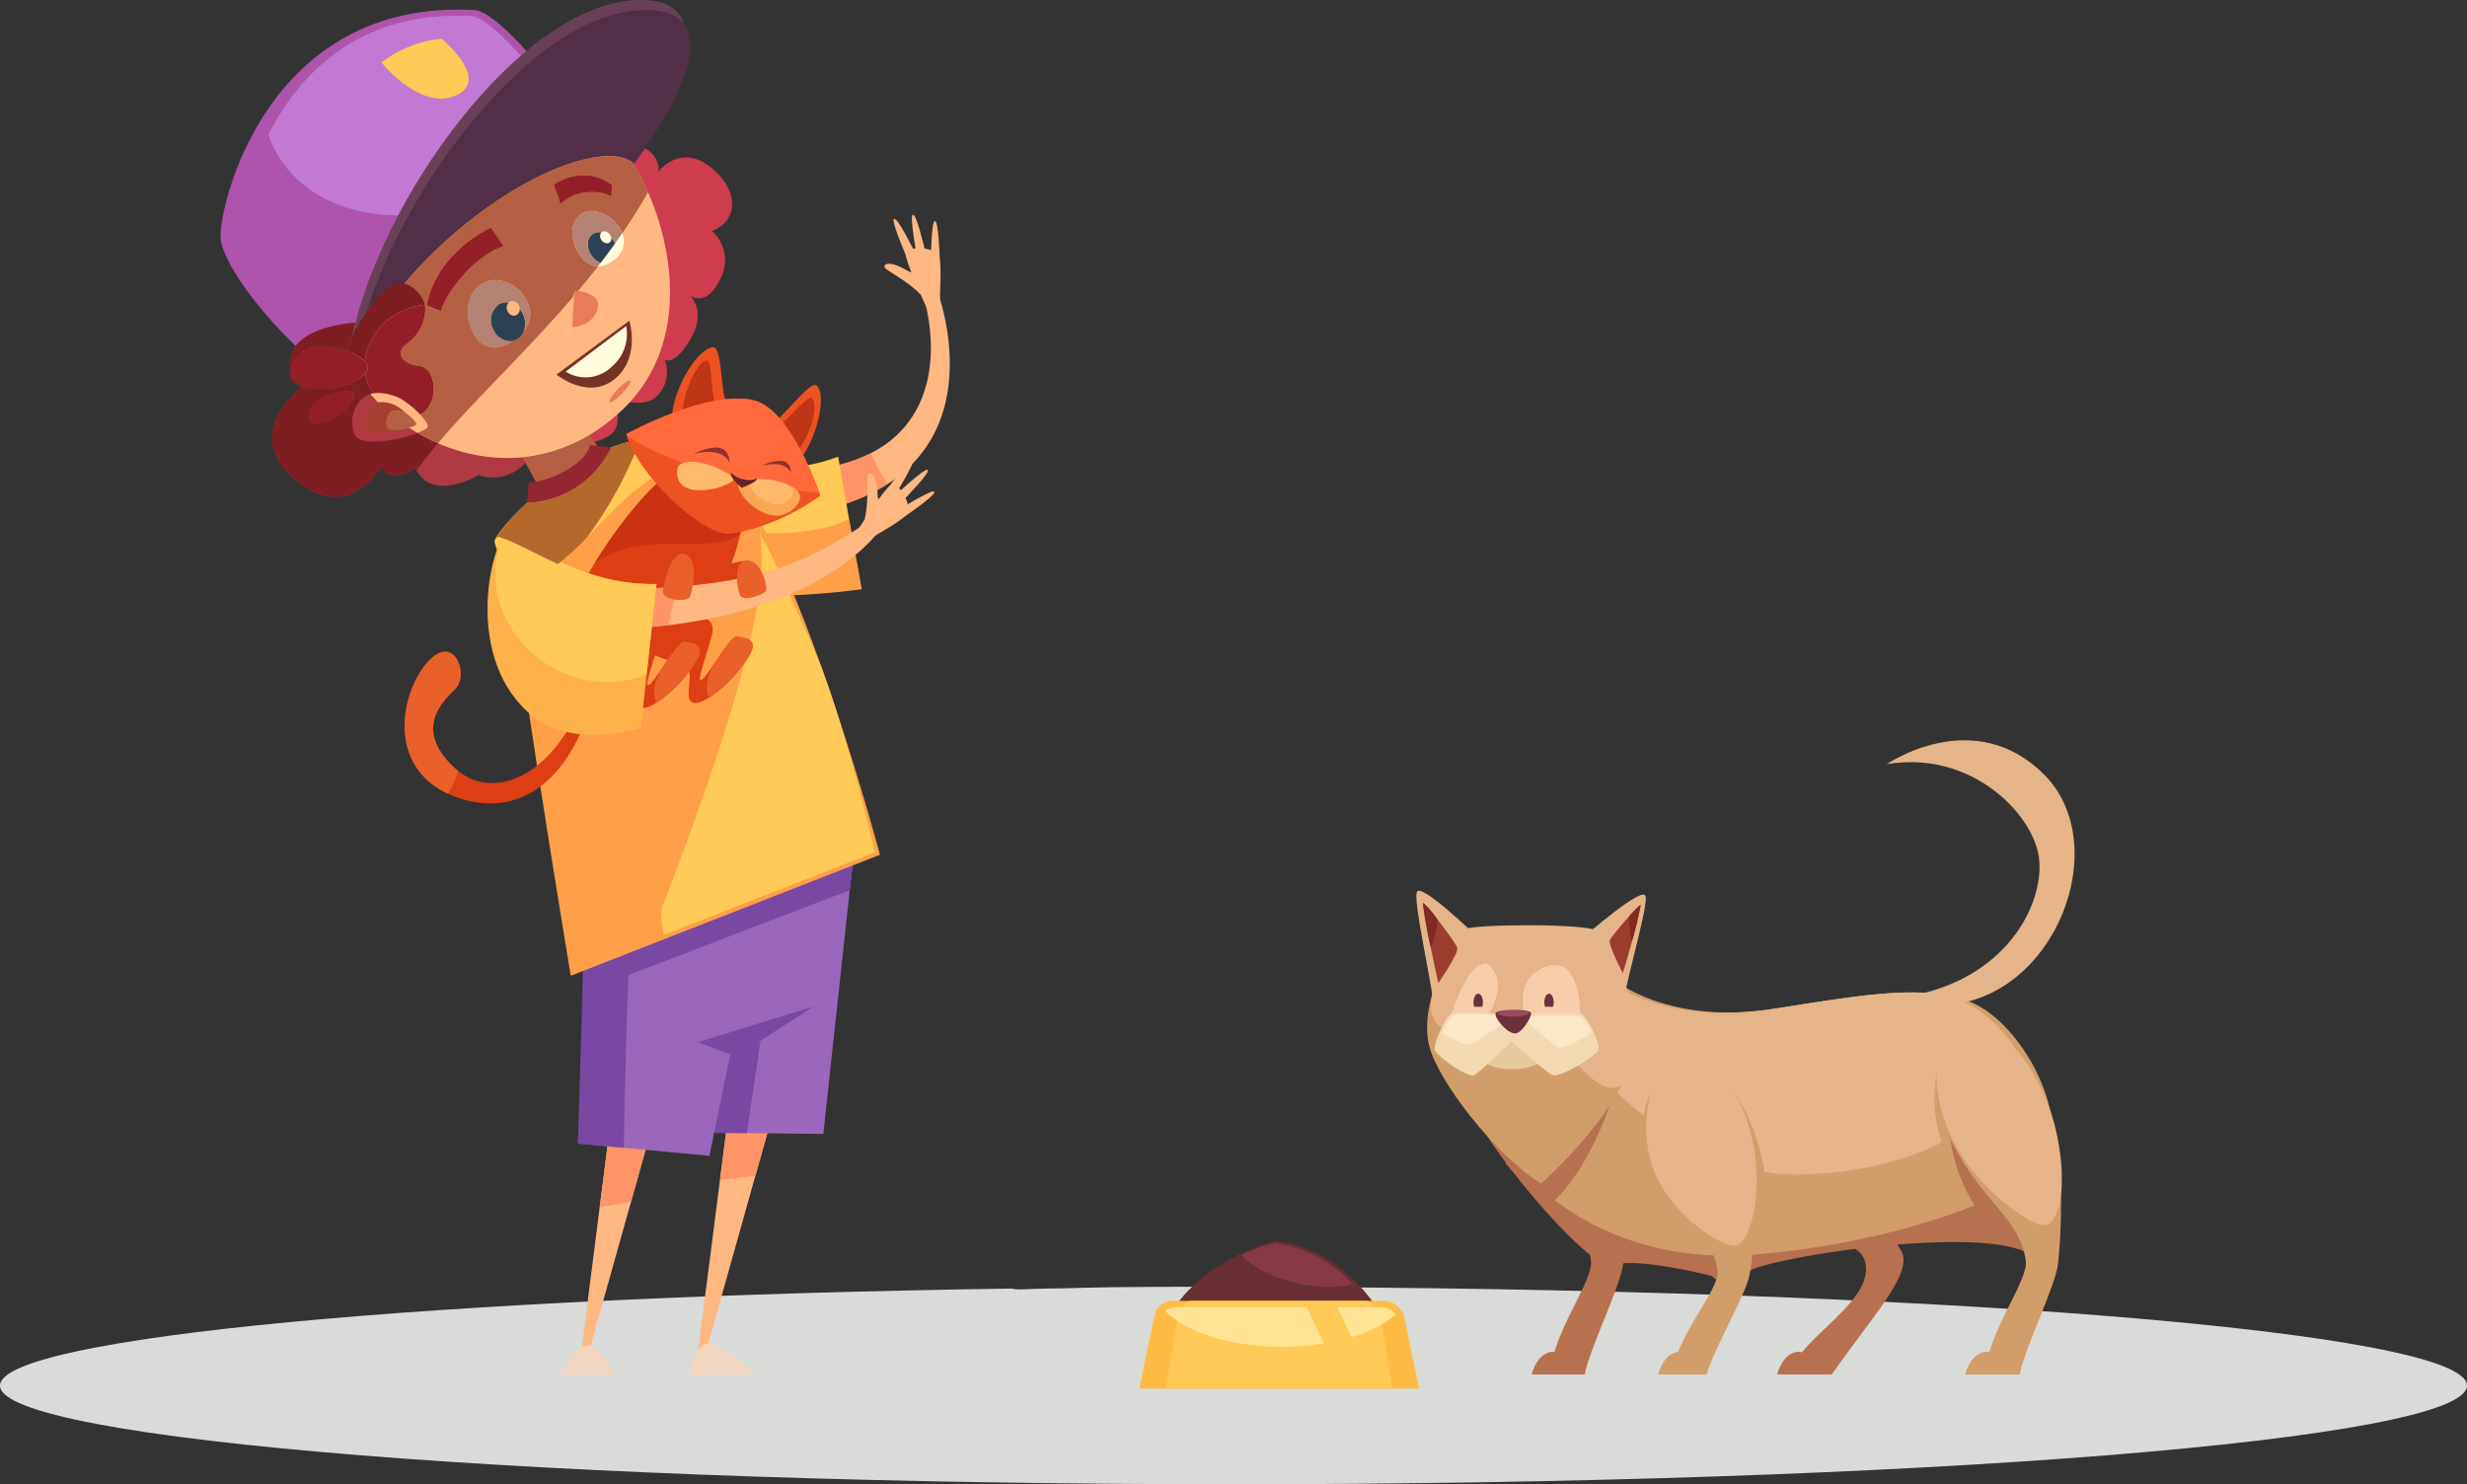 <svg xmlns="http://www.w3.org/2000/svg" width="356.688" height="214.622" viewBox="0 0 356.688 214.622"><rect x="0" y="0" width="356.688" height="214.622" fill="#333333" stroke="none"/><defs><style>.a{fill:#d9dbd8;}.b{fill:#af54ad;}.c{fill:#c279d3;}.d{fill:#ffb882;}.e{fill:#ff9566;}.f{fill:#ce3c4e;}.g{fill:#af3a43;}.h{fill:#ffca55;}.i{fill:#ff9f48;}.j{fill:#9968bc;}.k{fill:#7948a3;}.l{fill:#dd3e14;}.m{fill:#ea602a;}.n{fill:#cc3112;}.o{fill:#ffb14a;}.p{fill:#f2d6c0;}.q{fill:#b5682c;}.r{fill:#b55f43;}.s{fill:#ef5222;}.t{fill:#bc3515;}.u{fill:#ff693b;}.v{fill:#ffb96c;}.w{fill:#f9a755;}.x{fill:#662323;}.y{fill:#684159;}.z{fill:#512f46;}.aa{fill:#893131;}.ab{fill:#fffbdd;}.ac{fill:#7d1e23;}.ad{fill:#931f28;}.ae{fill:#a6402e;}.af{fill:#2d4155;}.ag{fill:#763224;}.ah{fill:#ea7b59;}.ai{fill:#b58172;}.aj{fill:#942631;}.ak{fill:#d19d69;}.al{fill:#e5b488;}.am{fill:#b7714e;}.an{fill:#9b3c2f;}.ao{fill:#e5ca9e;}.ap{fill:#f7cdaa;}.aq{fill:#f2d9b1;}.ar{fill:#f9e7c7;}.as{fill:#6d313d;}.at{fill:#822a21;}.au{fill:#9b4b5e;}.av{fill:#682f35;}.aw{fill:#873a45;}.ax{fill:#ffbc45;}.ay{fill:#ffe394;}</style></defs><g transform="translate(-1501.182 -732.74)"><path class="a" d="M510.528-1.333c-98.5,0-178.346-6.386-178.346-14.264,0-7,63.088-12.827,146.291-14.034.847.273,2.47.01,5.08,0,2.781,0,7.558-.23,13.051-.228,3.589,0,7.1-.068,10.924,0h5.181c97.5.093,176.16,6.444,176.16,14.262,0,7.878-79.843,14.264-178.342,14.264" transform="translate(1169 948.695)"/><g transform="translate(-9708 2100)"><path class="b" d="M750.677-144.749c-7.928-5.945-15.193-15.457-15.591-19.552s6.379-34.765,36.728-33.031c4.625.264,18.629,19.819,18.629,19.819l-39.767,32.764" transform="translate(10506 -1168.468)"/><path class="c" d="M771.363-196.445c-16.335-.933-25.068,8.571-29.376,17.141a15.534,15.534,0,0,0,.864,2.041c5.011,9.815,19.285,12.555,31.883,6.12a30.651,30.651,0,0,0,11.513-10.013c-3.661-4.871-11.717-15.108-14.884-15.289" transform="translate(10506 -1168.468)"/><path class="d" d="M836.678-156.128c2.884,10.405.828,23.019-15.463,25.192l-.423,6.229c28.4-5.758,17.768-32.422,17.768-32.422l-1.883,1" transform="translate(10506 -1168.468)"/><path class="e" d="M829.123-133.274a24.188,24.188,0,0,1-7.908,2.34l-.423,6.228a30.949,30.949,0,0,0,10.7-4.089,38.1,38.1,0,0,1-2.372-4.479" transform="translate(10506 -1168.468)"/><path class="f" d="M788.542-172c2.817-8.157,7.7-6.044,9.027-4.452s.672,2.653.672,2.653,2.909-4.112,7.2-1.173c4.311,2.956,4.984,7.9.681,9.583a5.64,5.64,0,0,1,1.211,6.9c-2,4.311-4.4,2.421-4.4,2.421s2.531,2.287.013,6.424c-2.5,4.107-3.687,2.771-3.687,2.771a4.9,4.9,0,0,1-1.029,5.291c-2.341,2.245-6.247.179-6.247.179s1.576,4.313-.74,5.623a6.3,6.3,0,0,1-7.3-.409l4.6-35.812" transform="translate(10506 -1168.468)"/><path class="g" d="M782.647-137.88c-2.773,7.8-7,8.852-10.3,7.8,0,0-6.871,4.094-9.116-1.057,0,0-3.7,2.641-4.888-.264,0,0-4.624,8.586-12.551,1.849s1.188-13.342,1.188-13.342-2.905-.133-1.717-4.493,9.313-4.736,9.313-4.736l28.075,14.248" transform="translate(10506 -1168.468)"/><path class="h" d="M800.893-135.318c6.18.379,11.976,6.919,23.471,2.559l3.271,18.777s-18.431,3.023-24.376-.446-2.365-20.889-2.365-20.889" transform="translate(10506 -1168.468)"/><path class="i" d="M799.927-127.833c-.339,5.176.009,11.468,3.331,13.4,5.945,3.469,24.535.848,24.535.848l-1.868-10.209c-4.028,2.652-21.515,4.2-26-4.043" transform="translate(10506 -1168.468)"/><path class="d" d="M803.875-1.659h.912l18.631-66.4L812.8-71.183l-8.92,69.524" transform="translate(10506 -1168.468)"/><path class="e" d="M812.4-28.779l11.021-39.278L812.8-71.183l-5.519,43.009,5.12-.605" transform="translate(10506 -1168.468)"/><path class="j" d="M808.345-72.878,802.8-35.028l19.42.2,4.857-44.844-18.729,6.795" transform="translate(10506 -1168.468)"/><path class="k" d="M815.771-66.357l10.263-3.723,1.04-9.593-18.729,6.795L802.8-35.028l8.369.085,4.605-31.415" transform="translate(10506 -1168.468)"/><path class="d" d="M787.009-1.659h.853l18.633-66.4-10.624-3.127L787.009-1.659" transform="translate(10506 -1168.468)"/><path class="e" d="M794.413-24.995,806.5-68.056l-10.624-3.127-5.983,46.933,4.524-.745" transform="translate(10506 -1168.468)"/><path class="j" d="M788.733-69.708c0,.594-1.988,36.265-1.988,36.265l19,1.784,3.093-15.061,7.112-4.364,3.713-24.569-30.931,5.945" transform="translate(10506 -1168.468)"/><path class="k" d="M794.03-57.786l32-12.294.876-7.181-39.129,8.152c0,.595-1.036,35.667-1.036,35.667l6.641.624c.1-10.576.663-24.557.644-24.968" transform="translate(10506 -1168.468)"/><path class="k" d="M809.609-46.012,820.8-53.259,804.083-48.1Z" transform="translate(10506 -1168.468)"/><path class="i" d="M785.7-57.7,830.409-75.19s-13.213-49.741-24.575-58.064-28.137,9.226-29.324,12.193C775.585-118.748,785.7-57.7,785.7-57.7" transform="translate(10506 -1168.468)"/><path class="h" d="M822.074-101.976c-.987-2.655-9.381-21.593-9.023-19.35,1.177,7.382-1.631,20.924-14.045,53.579-.5,1.316.044,2.795.121,4.159L829.69-75.547s-3.587-15.574-7.616-26.429" transform="translate(10506 -1168.468)"/><path class="l" d="M811.4-103.825c-2.719,4.263-6.761,7.182-8.109,6.623s.4-4.221-.9-5.145-9.6-2.217-7.1-5.528,11.919-3.287,10.867.72-2.333,6.99-1.545,6.666,4.108-6.371,5.08-6.237,3.448.169,1.705,2.9" transform="translate(10506 -1168.468)"/><path class="m" d="M809.7-106.728c-.617-.085-2.179,2.32-3.441,4.171-.905,1.885-1.135,3.648-.555,4.648a19.713,19.713,0,0,0,5.7-5.916c1.743-2.733-.732-2.767-1.705-2.9" transform="translate(10506 -1168.468)"/><path class="l" d="M803.8-103.1c-2.719,4.264-6.763,7.183-8.109,6.623s.4-4.221-.9-5.144-5.331,0-2.825-3.307,7.644-5.509,6.592-1.5-2.335,6.991-1.545,6.667,4.108-6.372,5.08-6.238,3.448.168,1.705,2.9" transform="translate(10506 -1168.468)"/><path class="m" d="M802.091-106c-.617-.085-2.179,2.32-3.441,4.17-.905,1.884-1.136,3.648-.555,4.648a19.739,19.739,0,0,0,5.7-5.918c1.743-2.733-.732-2.765-1.705-2.9" transform="translate(10506 -1168.468)"/><path class="h" d="M805.834-133.254c-11.363-8.324-28.952,9.627-30.14,12.593-.156.392.821,2.078,1.195,5.263,10.217,2.7,14.049-13.421,28.945-17.856" transform="translate(10505 -1168.468)"/><path class="l" d="M786.117-111.95c4-8.195,17.288-27.96,23.736-18.327,2.741,4.1-1.216,15.814-3.595,17.851-2.7,2.313-22.223,4.736-20.141.476" transform="translate(10506 -1168.468)"/><path class="n" d="M810.215-121.619c.74-3.379.88-6.8-.363-8.659-5.267-7.866-15.089,3.87-20.695,12.9,7.317-5.1,17.507-.96,21.057-4.241" transform="translate(10506 -1168.468)"/><path class="l" d="M806.946-113.25c.869-.1,5.559-2.071,5.3-3.8s-5.713.525-6.135.891c-.985.855.136,2.991.835,2.913" transform="translate(10506 -1168.468)"/><path class="d" d="M829.925-124.164c-10.532,7.2-17.233,9.793-34.229,10.56l-.988,5.684c28.963-1.826,36.527-15.4,36.527-15.4l-1.309-.84" transform="translate(10506 -1168.468)"/><path class="e" d="M800.915-112.536c.173-.507.363-.993.557-1.468-1.793.148-3.709.266-5.783.352l-1,5.681q2.718-.164,5.188-.46a24.835,24.835,0,0,1,1.041-4.105" transform="translate(10506 -1168.468)"/><path class="l" d="M788.193-99.968c-3.828,12.8-13.453,17.609-19.251,12.249s-2.188-9.3,0-11.376-.109-8.421-4.047-3.828-5.907,15.642,4.156,19.36,17.939-3.719,20.455-17.172l-1.313.767" transform="translate(10506 -1168.468)"/><path class="m" d="M767.97-84.016a14.689,14.689,0,0,0,1.469-3.312c-.165-.132-.337-.243-.5-.391-5.8-5.358-2.188-9.3,0-11.376s-.109-8.421-4.047-3.828c-3.789,4.42-5.751,14.814,3.075,18.907" transform="translate(10506 -1168.468)"/><path class="o" d="M776.338-121.157c-1.528-.5-6.544,16.426,3.108,25.279,6.348,5.822,16.393,2.324,16.393,2.324l2.256-20.784c-10.388.16-16.523-5.114-21.757-6.819" transform="translate(10506 -1168.468)"/><path class="h" d="M798.1-114.338c-10.388.16-16.523-5.114-21.757-6.819-.177-.057-.4.128-.644.5a13.206,13.206,0,0,0-.919,4.842c0,7.917,6.667,14.9,14.891,15.6a14.556,14.556,0,0,0,7.016-1.093l1.413-13.029" transform="translate(10506 -1168.468)"/><path class="m" d="M802.87-112.4c.48-.776,1.433-5.671-.683-6.3s-3.269,5.044-3.144,5.577c.292,1.241,3.441,1.345,3.827.721" transform="translate(10506 -1168.468)"/><path class="m" d="M813.982-113.477c.145-.727-.815-4.548-2.955-4.213s-1.072,4.783-.761,5.114c.724.773,3.6-.317,3.716-.9" transform="translate(10506 -1168.468)"/><path class="p" d="M812.507,0h-9.6s.543-3.94,2.353-4.486S812.507,0,812.507,0" transform="translate(10506 -1168.468)"/><path class="p" d="M792.037,0h-7.7s1.721-3.7,3.532-4.219S792.037,0,792.037,0" transform="translate(10506 -1168.468)"/><path class="q" d="M784.85-117.24c-3.291-1.465-6-3.1-8.512-3.917a.241.241,0,0,0-.068-.011c-.163,0-.359.172-.568.49a23.246,23.246,0,0,1,4.672-5.388h-.005a14.151,14.151,0,0,0,12.209-8.039h0a20.131,20.131,0,0,1,4.212-1.159,59.551,59.551,0,0,1-7.747,14.195,35.47,35.47,0,0,1-4.193,3.829" transform="translate(10505 -1168.468)"/><path class="r" d="M780.7-129.029h0l-1.967-3.636a22.936,22.936,0,0,0,9.633-3.2l1.125,1.411c-.439,2.466-5.363,5.233-8.791,5.423" transform="translate(10506 -1168.468)"/><path class="s" d="M806.19-148.58c-2.568.493-5.879,6.713-5.839,10.239l7.9-2.071c-.939-1.735-.609-8.448-2.061-8.168" transform="translate(10506 -1168.468)"/><path class="s" d="M821.254-143.057c1.552,1.415-.053,7.795-2.359,10.657l-4.423-4.8c1.805-1.048,5.9-6.659,6.781-5.86" transform="translate(10506 -1168.468)"/><path class="t" d="M820.562-141.23c1.048.963-.208,5.356-1.876,7.335l-2.971-3.273c1.277-.728,4.253-4.607,4.847-4.061" transform="translate(10506 -1168.468)"/><path class="t" d="M805.319-146.68c-1.508.367-3.451,4.993-3.427,7.615l4.636-1.54c-.551-1.291-.356-6.284-1.209-6.075" transform="translate(10506 -1168.468)"/><path class="s" d="M793.746-136.029c.991,4.425,8.689,12.965,14.069,14.4.991.265,7.7-.935,13.977-5.493,0,0-4.131-12.483-9.656-13.795-6.672-1.587-18.391,4.888-18.391,4.888" transform="translate(10506 -1168.468)"/><path class="u" d="M812.137-140.917c-6.672-1.587-18.391,4.888-18.391,4.888l.065.221c6.281,4.377,20.067,7.937,27.831,8.257-.777-2.185-4.587-12.2-9.505-13.367" transform="translate(10506 -1168.468)"/><path class="v" d="M807.587-128.477c-1.847.718-6.7,1.436-6.513-2.243.1-2.056,4.041-1.387,6.571-.035,2,1.067,2.284,1.365-.057,2.278" transform="translate(10506 -1168.468)"/><path class="w" d="M810.367-127.4c.98,1.729,5.376,5.269,8.147,1.473,1.539-2.108-2.244-3.576-5.429-3.615-2.549-.029-3.968-.067-2.717,2.142" transform="translate(10506 -1168.468)"/><path class="v" d="M811.8-128.014c.741,1.168,3.959,3.586,5.835,1.068,1.043-1.4-1.685-2.42-3.953-2.477-1.816-.045-2.827-.084-1.881,1.409" transform="translate(10506 -1168.468)"/><path class="x" d="M810.935-129.445a3.25,3.25,0,0,1-1.991-.937c-.575.3,1.457,2.128,1.457,2.128s2.411-.881,2.187-1.336a3.626,3.626,0,0,1-1.653.145" transform="translate(10506 -1168.468)"/><path class="d" d="M754.9-144.352c5.945,9.776,23.78,18.1,37.916,5.152s4.373-35.989-2.377-41.22c-10.569-8.192-42.437,24.723-35.539,36.068" transform="translate(10506 -1168.468)"/><path class="y" d="M753.8-148.781c4.1-21.4,24.884-49.475,41.4-50s-1.056,22.195-1.056,22.195c-5.813-4.888-29.461,7.267-40.341,27.808" transform="translate(10506 -1168.468)"/><path class="z" d="M754.526-147.332c4.095-21.4,24.884-49.475,41.4-50s-1.057,22.2-1.057,22.2c-5.812-4.888-29.46,7.267-40.34,27.808" transform="translate(10506 -1168.468)"/><path class="h" d="M769.394-185.136c-5.205,2.707-11.051-4.62-11.051-4.62a17.034,17.034,0,0,1,8.695-3.441s6.884,5.705,2.356,8.061" transform="translate(10506 -1168.468)"/><path class="aa" d="M808.658-131.878s-.633-2.353-5.163-1.312c0,0,2.356-1.179,3.8-.816s1.359,2.128,1.359,2.128" transform="translate(10506 -1168.468)"/><path class="ab" d="M792.51-166.152c-1.5-1.984-3.881-2.707-5.381-1.627-1.541,1.111-1.617,3.729-.1,5.865,1.552,2.183,3.368,1.965,4.9.719a3.255,3.255,0,0,0,.585-4.957" transform="translate(10506 -1168.468)"/><path class="ac" d="M751.673-126.976a9.169,9.169,0,0,1-5.884-2.58c-2.4-2.04-3.237-4.066-3.24-5.9,0-4.229,4.428-7.44,4.428-7.44h0s-2-.092-2-2.617a7.227,7.227,0,0,1,.285-1.876c1.164-4.264,8.965-4.719,9.3-4.736-.044.168-.087.336-.129.5-.056.215-.108.428-.156.639-.071.3-.139.595-.2.889a11.284,11.284,0,0,0-.749,2.121,14.253,14.253,0,0,0-4.155-.767,4.78,4.78,0,0,0-.651.04c-2.447.34-4.688,4.144-1.9,5.435a8.375,8.375,0,0,0,3.456.685,9.461,9.461,0,0,0,3.917-.815,9.648,9.648,0,0,0,1.58,2.2,4.775,4.775,0,0,0-1.131,5.183c.329.791,1.452,1.087,2.849,1.087a19.464,19.464,0,0,0,6.257-1.255,27.653,27.653,0,0,0,2.951,1.491c-1.111,1.315-2.141,2.616-3.072,3.909-.061-.117-.133-.216-.189-.343a.121.121,0,0,0-.005-.013,6.188,6.188,0,0,1-2.935,1.1h-.023a1.959,1.959,0,0,1-1.908-1.311.142.142,0,0,1-.009-.021c0-.01-.009-.021-.013-.032h0a7.709,7.709,0,0,1-.42.663c-.859,1.236-3.011,3.767-6.247,3.767m1.755-15.265a10.1,10.1,0,0,0-4.385,1.356c-1.317.907-1.851,3.323-.215,3.323a2.025,2.025,0,0,0,.245-.016c1.929-.248,4.64-2.008,5.269-3.912.18-.543-.236-.751-.915-.751" transform="translate(10506 -1168.468)"/><path class="r" d="M766.494-134.694a27.65,27.65,0,0,1-2.951-1.491c.871-.34,1.443-.683,1.463-.927.035-.415-.464-1.1-1.135-1.8a3.685,3.685,0,0,0,2-3.613c.029-1.6-.641-3.14-2-3.321-2.716-.363-3.668-1.971-1.765-3.328a6.1,6.1,0,0,0,2.552-5.353,2.758,2.758,0,0,0-.333-.987,4.461,4.461,0,0,0-2.647-2.291q.372-.438.748-.865,2.544-2.83,5.04-5.131c6.969-6.365,14.565-10.592,20.193-11.945a16.7,16.7,0,0,1,3.687-.467h.068a5.668,5.668,0,0,1,3.287.941c.28.463.557.945.828,1.445.488.948.937,1.877,1.363,2.817-1.175,2.057-2.428,4.037-3.741,5.947a4.884,4.884,0,0,0-.636-1.087,4.966,4.966,0,0,0-3.76-2.128,2.735,2.735,0,0,0-1.621.5c-1.541,1.111-1.617,3.729-.1,5.865a3.321,3.321,0,0,0,2.592,1.652q-1.424,1.83-2.895,3.573c-.2-.016-.357-.019-.433-.019h-.055l-.028.427c-.075,0-.117,0-.117,0l-.025.372c-6.848,8.025-14.159,14.8-19.573,21.217m8.332-23.605a3.761,3.761,0,0,0-2.1.627c-2.059,1.367-2.555,4.556-1.015,7.144a3.441,3.441,0,0,0,2.964,1.988,4.772,4.772,0,0,0,2.612-.94,2.032,2.032,0,0,0,.644-.24,2.311,2.311,0,0,0,1.02-1.281,3.827,3.827,0,0,0,.116-4.771,5.216,5.216,0,0,0-4.243-2.527m-.663-7.613s-7.832,3.5-9.291,11.268l2.064.843c.3-1.719,4.227-7.811,9.061-9.4l-1.835-2.712m13.421-7.551a8.074,8.074,0,0,0-4.337,1.364l.976,2.828A6.215,6.215,0,0,1,788.761-171a5.509,5.509,0,0,1,2.839.627l.051-1.683a6.63,6.63,0,0,0-4.065-1.407m-33.309,22.477c.048-.211.1-.424.156-.639-.053.215-.105.425-.156.639" transform="translate(10506 -1168.468)"/><path class="ac" d="M763.871-138.914h0c1.308-.509,1.971-2.088,2-3.612a3.685,3.685,0,0,1-2,3.613m-8.3-2.285a9.652,9.652,0,0,1-1.58-2.2,5.848,5.848,0,0,0,1.988-1.455,6.982,6.982,0,0,0,.419,1.536,6.985,6.985,0,0,0,.756,1.4,3.4,3.4,0,0,0-1.583.712m.357-5.387a7.032,7.032,0,0,0-2.6-1.389,11.285,11.285,0,0,1,.749-2.121,20.443,20.443,0,0,1,1.776-3.059c.3-.395.617-.841.959-1.3a21.952,21.952,0,0,1,2.352-2.595l.032-.028a3.526,3.526,0,0,1,1.775-.795c.045,0,.089,0,.133,0a2.464,2.464,0,0,1,.576.068,4.462,4.462,0,0,1,2.647,2.291,2.756,2.756,0,0,1,.333.987c-.009-.065-.021-.131-.035-.195a10.389,10.389,0,0,0-2.723.676,9.225,9.225,0,0,0-5.972,7.463" transform="translate(10506 -1168.468)"/><path class="ad" d="M748.828-137.562c-1.636,0-1.1-2.416.215-3.323a10.1,10.1,0,0,1,4.385-1.356c.679,0,1.095.208.915.751-.629,1.9-3.34,3.664-5.269,3.912a2.028,2.028,0,0,1-.245.016" transform="translate(10506 -1168.468)"/><path class="ad" d="M763.87-138.916a12.561,12.561,0,0,0-2.877-2.287,7.623,7.623,0,0,0-3.092-.772,4.33,4.33,0,0,0-.751.063,6.985,6.985,0,0,1-.756-1.4,6.986,6.986,0,0,1-.419-1.536c.052-.06.1-.121.149-.183a1.075,1.075,0,0,0-.2-1.552,9.225,9.225,0,0,1,5.972-7.463,10.39,10.39,0,0,1,2.723-.676c.013.064.025.129.035.195a6.1,6.1,0,0,1-2.552,5.353c-1.9,1.357-.951,2.965,1.765,3.328,1.361.181,2.032,1.721,2,3.321-.029,1.524-.692,3.1-2,3.612" transform="translate(10506 -1168.468)"/><path class="ad" d="M750.07-142.582a8.375,8.375,0,0,1-3.456-.685c-2.785-1.291-.544-5.095,1.9-5.435a4.785,4.785,0,0,1,.651-.04,14.253,14.253,0,0,1,4.155.767,7.032,7.032,0,0,1,2.6,1.389,1.075,1.075,0,0,1,.2,1.552c-.048.061-.1.123-.149.183a5.848,5.848,0,0,1-1.988,1.455,9.461,9.461,0,0,1-3.917.815" transform="translate(10506 -1168.468)"/><path class="ae" d="M758.028-136.2c-.884,0-1.595-.187-1.8-.688-.543-1.305-.051-3.767,2.191-3.767a4.826,4.826,0,0,1,1.955.488,7.2,7.2,0,0,1,1.5,1.135c-.044-.025-.084-.047-.119-.063a3.057,3.057,0,0,0-1.239-.309c-1.42,0-1.732,1.56-1.388,2.388.132.317.581.435,1.141.435a4.992,4.992,0,0,0,.517-.028,11.429,11.429,0,0,1-2.76.409" transform="translate(10506 -1168.468)"/><path class="r" d="M760.27-136.581c-.56,0-1.009-.117-1.141-.435-.344-.828-.032-2.388,1.388-2.388a3.058,3.058,0,0,1,1.239.309c.035.016.075.037.119.063.5.3,1.52,1.208,1.489,1.577-.019.241-1.392.723-2.576.845a4.991,4.991,0,0,1-.517.028" transform="translate(10506 -1168.468)"/><path class="af" d="M776.9-149.444a2.764,2.764,0,0,1-2.4-1.684,2.814,2.814,0,0,1,.911-3.723,2.028,2.028,0,0,1,.965-.241,2.21,2.21,0,0,1,.363.031,1.1,1.1,0,0,0-.165,1.287,1.06,1.06,0,0,0,.915.628.767.767,0,0,0,.379-.1.947.947,0,0,0,.451-.885,3.2,3.2,0,0,1,.428.647,3.227,3.227,0,0,1,.207,2.48,2.312,2.312,0,0,1-1.02,1.281,2.032,2.032,0,0,1-.644.24,2,2,0,0,1-.388.037" transform="translate(10506 -1168.468)"/><path class="ad" d="M766.937-153.8l-2.064-.843c1.459-7.769,9.291-11.268,9.291-11.268L776-163.2c-4.835,1.588-8.759,7.68-9.061,9.4" transform="translate(10506 -1168.468)"/><path class="af" d="M790.011-160.765a3,3,0,0,1-1.436-1.268c-.7-1.185-.485-2.535.456-3.021a1.636,1.636,0,0,1,.751-.176,1.932,1.932,0,0,1,.359.035.847.847,0,0,0-.033,1.049,1.05,1.05,0,0,0,.847.535.624.624,0,0,0,.295-.071.675.675,0,0,0,.307-.715,3.112,3.112,0,0,1,.416.539c.053.085.1.172.145.26q-1.034,1.442-2.105,2.833" transform="translate(10506 -1168.468)"/><path class="ad" d="M784.223-169.272l-.976-2.828a8.074,8.074,0,0,1,4.337-1.364,6.63,6.63,0,0,1,4.065,1.407l-.051,1.683a5.509,5.509,0,0,0-2.839-.627,6.215,6.215,0,0,0-4.537,1.729" transform="translate(10506 -1168.468)"/><path class="d" d="M839.333-152.536c-.668-3.176.329-7.619-.515-9.307-.656-1.316-4.283-1.357-4.652-.417s3.509,9.06,3.509,9.06l1.657.664" transform="translate(10506 -1168.468)"/><path class="d" d="M836.137-156.336c-1.375-1.5-4.384-3.161-4.888-3.6s.025-1.089,1.667-.447,1.921,1.355,2.585.689c.732-.733,1.3,4.084.636,3.357" transform="translate(10506 -1168.468)"/><path class="d" d="M835.786-161.65c-.86-1.7-2.857-5.757-3.349-5.479s2.215,6.408,2.215,6.408l1.135-.929" transform="translate(10506 -1168.468)"/><path class="d" d="M837.09-161.908c-.433-1.781-1.425-6.011-1.936-5.824s.7,6.527.7,6.527l1.233-.7" transform="translate(10506 -1168.468)"/><path class="d" d="M839.085-160.665c-.076-1.844-.217-6.217-.751-6.169s-.591,6.535-.591,6.535l1.341-.365" transform="translate(10506 -1168.468)"/><path class="d" d="M826.749-119.156c2.317-2.273,6.6-3.825,7.565-5.445.755-1.261-1.164-4.34-2.155-4.144s-5.744,7.836-5.744,7.836l.333,1.753" transform="translate(10506 -1168.468)"/><path class="d" d="M828.229-123.9c.528-1.968.3-5.395.4-6.057s.932-.566,1.273,1.165-.105,2.347.812,2.548c1.012.223-2.743,3.293-2.487,2.344" transform="translate(10506 -1168.468)"/><path class="d" d="M832.519-127.054c.972-1.64,3.312-5.507,2.812-5.771s-4.207,5.319-4.207,5.319l1.395.452" transform="translate(10506 -1168.468)"/><path class="d" d="M833.438-126.092c1.267-1.325,4.3-4.439,3.865-4.769s-5.123,4.108-5.123,4.108l1.257.661" transform="translate(10506 -1168.468)"/><path class="d" d="M833.465-123.741c1.513-1.059,5.121-3.533,4.793-3.956s-5.824,3.021-5.824,3.021l1.031.935" transform="translate(10506 -1168.468)"/><path class="ag" d="M783.641-144.628l10.537-7.793s1.519,4.949-1.7,8.06c-3.913,3.777-8.835-.267-8.835-.267" transform="translate(10506 -1168.468)"/><path class="ab" d="M784.959-145.056l8.755-6.584a6.176,6.176,0,0,1-2.033,5.827,5.433,5.433,0,0,1-6.721.757" transform="translate(10506 -1168.468)"/><path class="ah" d="M789.126-155.85a4.92,4.92,0,0,0-2.888-.856l-.332,5.184c3.2-.08,4.595-3.16,3.22-4.328" transform="translate(10506 -1168.468)"/><path class="ah" d="M794.334-143.753c-.141-.2-.916.3-1.744,1.137s-1.42,1.72-1.28,1.931.948-.321,1.788-1.181,1.375-1.685,1.236-1.887" transform="translate(10506 -1168.468)"/><path class="aa" d="M816.525-130.419s-.509-1.888-4.139-1.054a5.852,5.852,0,0,1,3.049-.652c1.16.289,1.089,1.706,1.089,1.706" transform="translate(10507 -1168.468)"/><path class="ai" d="M774.677-148.541a3.441,3.441,0,0,1-2.964-1.988c-1.54-2.588-1.044-5.777,1.015-7.144a3.761,3.761,0,0,1,2.1-.627,5.216,5.216,0,0,1,4.243,2.527,3.827,3.827,0,0,1-.116,4.771,3.227,3.227,0,0,0-.207-2.48,3.2,3.2,0,0,0-.428-.647,1.255,1.255,0,0,0-.136-.52,1.063,1.063,0,0,0-.913-.617.768.768,0,0,0-.368.092.763.763,0,0,0-.161.113,2.208,2.208,0,0,0-.363-.031,2.028,2.028,0,0,0-.965.241,2.814,2.814,0,0,0-.911,3.723,2.764,2.764,0,0,0,2.4,1.684,2,2,0,0,0,.388-.037,4.773,4.773,0,0,1-2.612.94" transform="translate(10506 -1168.468)"/><path class="ai" d="M789.621-160.261a3.321,3.321,0,0,1-2.592-1.652c-1.517-2.136-1.441-4.755.1-5.865a2.735,2.735,0,0,1,1.621-.5,4.966,4.966,0,0,1,3.76,2.128,4.884,4.884,0,0,1,.636,1.087q-.51.74-1.029,1.467c-.044-.088-.092-.175-.145-.26a3.113,3.113,0,0,0-.416-.539,1.111,1.111,0,0,0-.159-.429,1.045,1.045,0,0,0-.841-.527.627.627,0,0,0-.288.067.575.575,0,0,0-.127.091,1.932,1.932,0,0,0-.359-.035,1.636,1.636,0,0,0-.751.176c-.941.487-1.153,1.836-.456,3.021a3,3,0,0,0,1.436,1.268c-.131.168-.26.337-.391.5" transform="translate(10506 -1168.468)"/><path class="aj" d="M780.369-126.066l.257-2.959.073,0c3.428-.19,8.352-2.957,8.791-5.423h0l3.06.344h0l.027,0a14.151,14.151,0,0,1-12.209,8.039" transform="translate(10505 -1168.468)"/></g><g transform="translate(-10232 2473)"><path class="ak" d="M1148.272-57.369s7.643,7.12,24.8,4.385,24.651-3.878,30.752,1.461,11.949,17.415,5.339,27.2l-.577,5.784c-7.625-3.813-37.5.995-40.263,3.388s-4.284.615-4.284.615-11.185-3.178-14.364-1.907-18.431-16.4-20.084-21.1,18.685-19.829,18.685-19.829" transform="translate(10818 -1541.468)"/><path class="al" d="M1150.688-52.962c1.185-6.356,3.751-14.635,3.412-16.245s-8.836,5.821-8.836,5.821l5.424,10.424" transform="translate(10817 -1541.468)"/><path class="al" d="M1123.615-52.749c-.864-6.115-3.04-15.492-2.584-17.04s8.54,6.277,8.54,6.277l-5.956,10.763" transform="translate(10817 -1541.468)"/><path class="am" d="M1181.025-.043h-6.016c.761-4.957,12.288-10.464,10.847-16.228-1.169-4.68-9.831-.8-14.407-11.481s-5.847-23.261.635-25.041S1191.9-46.7,1192.8-36.4c.763,8.685-4.595,14.377-1.864,18.261,2.2,3.135-3.729,9.238-9.915,18.092" transform="translate(10817 -1541.468)"/><path class="am" d="M1145.305-.043h-4.956c.141-5.82,6.253-13.527,5.852-16.427-.847-6.111-6.311-8.585-10.516-16.836-3.467-6.8-.2-21.709,10.364-11.6,6.864,6.568,5.168,25.63,4.808,28.863s-4.747,11.986-5.552,16" transform="translate(10817 -1541.468)"/><path class="ak" d="M1148.272-57.369s7.643,7.12,24.8,4.385,24.651-3.878,30.752,1.461,11.949,17.415,5.339,27.2l-.577,5.784c-7.625-3.813-37.5.995-40.263,3.388s-4.284.615-4.284.615-11.185-3.178-14.364-1.907-18.431-16.4-20.084-21.1,18.685-19.829,18.685-19.829" transform="translate(10817 -1541.468)"/><path class="am" d="M1169.592-17.368c17.027-1.317,34.405-6.549,42.016-12.5a16.817,16.817,0,0,1-2.449,5.551l-.076,6.591c-7.625-3.815-38.153.757-40.912,3.152s-4.465.289-4.465.289-11.043-2.812-14.221-1.54-18.244-17.009-19.9-21.712a3.209,3.209,0,0,1,.416-2.37c3.295,10.868,17.659,24.24,39.589,22.542" transform="translate(10817 -1541.468)"/><path class="al" d="M1142.145-52.517c3.385-2.813,6.127-4.852,6.127-4.852s7.643,7.12,24.8,4.385,24.651-3.878,30.752,1.461a23.229,23.229,0,0,1,3.391,3.745,10.078,10.078,0,0,1,.061,1.063c0,9.805-14.192,17.753-31.7,17.753-14.232,0-31.18-13.884-33.425-23.556" transform="translate(10817 -1541.468)"/><path class="ak" d="M1170.336-18.968c2.311-4.951,1.511-13.677-2.935-21.2s-8.016,11.467-8.016,11.467,7.592,16.921,10.951,9.732" transform="translate(10817 -1541.468)"/><path class="ak" d="M1201.221-26.971c-4.069-3.363-6.455-10.521-4.825-17.643s12.036,7.114,12.036,7.114-1.3,15.412-7.211,10.529" transform="translate(10817 -1541.468)"/><path class="am" d="M1205.709-20.243c-5.051-3.508-8.628-11.753-7.608-20.448s14.605,7,14.605,7,.34,18.544-7,13.451" transform="translate(10817 -1541.468)"/><path class="ak" d="M1162.933-.043h-4.959c.389-5.281,6.829-12.276,6.551-14.908-.588-5.547-5.945-7.79-9.8-15.279-3.177-6.169.72-19.7,10.857-10.524,6.584,5.961,4.08,23.26,3.581,26.194s-5.255,10.879-6.229,14.516" transform="translate(10817 -1541.468)"/><path class="ak" d="M1208.185-.043h-4.957c.141-5.82,6.253-13.527,5.852-16.427-.848-6.111-6.312-8.585-10.517-16.836-3.465-6.8-.2-21.709,10.364-11.6,6.864,6.568,5.169,25.63,4.808,28.863s-4.747,11.986-5.549,16" transform="translate(10817 -1541.468)"/><path class="am" d="M1150.73-49.817c1.1,4.992-4.141,20.438-10.915,25.565l-6-6.34,16.913-19.225" transform="translate(10817 -1541.468)"/><path class="ak" d="M1138.992-27.661c-6.527-3.979-15-14.9-16.185-19.962-1.671-7.162,4.3-15.329,5.4-16.007s17.228-1.111,18.584-.009,5.932,10.761,5.847,14.914c-.189,9.344-13.644,21.065-13.644,21.065" transform="translate(10817 -1541.468)"/><path class="al" d="M1147.017-64.2c.512.417,7.127,12.044,6.589,17.188-4.552,14.129-10.695-3.239-16.848-3.239-5.42,0-11.576,2.75-13.451-1.585-1.561-3.6,4.295-12.309,4.824-12.634,1.1-.679,17.528-.829,18.885.271" transform="translate(10817 -1541.468)"/><path class="al" d="M1188.99-88.3s12.56-8.673,22.729,1.5,1.677,32.4-14.255,33.332l-4.407-1.44c13.983-2.881,18.9-13.983,17.88-20.168s-9.829-15.255-21.948-13.22" transform="translate(10817 -1541.468)"/><path class="an" d="M1150.81-58.095c.543-1.546,2.741-9.617,2.565-9.815s-4.128,4.386-4.431,5.045,1.865,4.769,1.865,4.769" transform="translate(10817 -1541.468)"/><path class="an" d="M1124.136-56.641c-.423-1.806-2.425-11.375-2.2-11.575s4.687,5.684,4.948,6.461-2.751,5.113-2.751,5.113" transform="translate(10817 -1541.468)"/><path class="ao" d="M1130.056-47.326c0-1.187,2.129-2.151,4.755-2.151s4.756.963,4.756,2.151-2.129,2.153-4.756,2.153-4.755-.964-4.755-2.153" transform="translate(10817 -1540.468)"/><path class="ap" d="M1144.685-51.153s.409-8.035-3.715-8.106c-2.627-.045-3.035,2.355-6.34,2.264s-2.084-3.261-4.484-2.264-4.573,8.47-4.573,8.47l19.112-.364" transform="translate(10817 -1541.468)"/><path class="al" d="M1131.428-52.086s2.921-4.411.049-7.421l7.953.219c-2.657,1.82-3.505,3.373-2.884,7.228l-5.119-.025" transform="translate(10817 -1541.468)"/><path class="aq" d="M1147.261-46.881c-1.467,1.613-5.548,3.783-6.489,3.58s-7.441-6.182-7.441-6.182a13.213,13.213,0,0,1,1.284-2.521c.331-.2,9.317-.625,10.16-.2,1.213.609,2.931,4.839,2.487,5.327" transform="translate(10817 -1541.468)"/><path class="ar" d="M1144.66-51.807a5.443,5.443,0,0,1,1.643,2.3c-1.708,1.205-4.028,2.313-4.693,2.169-.6-.128-3.575-2.729-5.455-4.413,2.372-.188,7.872-.375,8.505-.057" transform="translate(10817 -1541.468)"/><path class="aq" d="M1123.66-46.881c1.224,1.613,4.72,3.783,5.555,3.58s6.78-6.182,6.78-6.182a13.478,13.478,0,0,0-1.027-2.521c-.281-.2-8.157-.625-8.912-.2-1.091.609-2.767,4.839-2.4,5.327" transform="translate(10817 -1541.468)"/><path class="ar" d="M1126.348-52.025c.695-.388,7.931,0,8.189.187l.108.145c-1.185.879-5.239,3.853-5.893,3.972-.593.107-2.648-.755-4.069-1.661a6.442,6.442,0,0,1,1.665-2.643" transform="translate(10817 -1541.468)"/><path class="al" d="M1154.692-31.452c-1.676-7.448,1.019-13.72,4.855-14.569s8.307,4.5,9.984,11.947-.208,14.964-2.339,15.393-10.823-5.323-12.5-12.771" transform="translate(10817 -1541.468)"/><path class="al" d="M1197.634-35.928c-2.977-7.912-.967-13.049,2.693-14.425s9.039,3.456,12.015,11.368,2.535,18.317-1.237,17.288c-2.384-.652-10.495-6.316-13.471-14.231" transform="translate(10817 -1541.468)"/><path class="as" d="M1139.572-53.213a2.025,2.025,0,0,1-.107-.633c0-.694.3-1.257.679-1.257s.68.563.68,1.257a2.025,2.025,0,0,1-.107.633h-1.145" transform="translate(10817 -1541.468)"/><path class="as" d="M1129.336-53.213a2.022,2.022,0,0,1-.105-.633c0-.694.3-1.257.679-1.257s.679.563.679,1.257a1.987,1.987,0,0,1-.107.633h-1.145" transform="translate(10817 -1541.468)"/><path class="at" d="M1151.709-66.279c.855-.955,1.593-1.715,1.667-1.631a41.9,41.9,0,0,1-1.261,5.321,18.6,18.6,0,0,1-.405-3.691" transform="translate(10817 -1541.468)"/><path class="at" d="M1123.992-65.883a10.73,10.73,0,0,1-.955,4.063,50.524,50.524,0,0,1-1.1-6.4,11.435,11.435,0,0,1,2.053,2.333" transform="translate(10817 -1541.468)"/><path class="ak" d="M1162.933-.043h-7.019s.772-3.149,3.036-3.286c1.48-.088,3.983,3.286,3.983,3.286" transform="translate(10817 -1541.468)"/><path class="am" d="M1144.636-.043h-7.016s.769-3.149,3.033-3.286c1.481-.088,3.983,3.286,3.983,3.286" transform="translate(10817 -1541.468)"/><path class="am" d="M1180.141-.043h-7.016s.771-3.149,3.033-3.286c1.481-.088,3.983,3.286,3.983,3.286" transform="translate(10817 -1541.468)"/><path class="ak" d="M1207.314-.043H1200.3s.769-3.149,3.033-3.286c1.48-.088,3.983,3.286,3.983,3.286" transform="translate(10817 -1541.468)"/><path class="as" d="M1134.291-49.361c.888-.045,2.319-2.256,2.256-2.922s-4.832-.6-5.119-.027,1.623,3.013,2.863,2.949" transform="translate(10818 -1541.468)"/><path class="au" d="M1131.757-52.111l.007-.191c.248-.5,4.389-.557,4.444.021l-.017.137a6.477,6.477,0,0,1-2.256.357,6.693,6.693,0,0,1-2.177-.325" transform="translate(10818 -1541.468)"/></g><g transform="translate(-10168 2475)"><path class="av" d="M1114.653-21.355c7.684.855,13.688,7.072,16.165,12.441l-31.583-.827c.916-4.439,8.873-10.085,15.417-11.615" transform="translate(10739 -1541.468)"/><path class="aw" d="M1109.684-19.281a23.212,23.212,0,0,1,4.8-1.752,18.764,18.764,0,0,1,11.312,6,18.961,18.961,0,0,1-7.533-.1c-3.865-.764-7.045-2.38-8.574-4.148" transform="translate(10739 -1541.468)"/><path class="ax" d="M1097.052-10.345a2.7,2.7,0,0,1,2.48-2.345h30.849a3.189,3.189,0,0,1,2.927,2.767L1135.356,0h-40.439l2.135-10.345" transform="translate(10739 -1541.468)"/><path class="h" d="M1100.491-10.345c.231-1.379,1.059-2.345,2.009-2.345h24.983c1.121,0,2.1,1.14,2.372,2.767L1131.51,0h-32.748l1.728-10.345" transform="translate(10739 -1541.468)"/><path class="ay" d="M1123.569-11.785h6.147a2.986,2.986,0,0,1,2.311,1.055,17.817,17.817,0,0,1-6.447,3.29l-2.011-4.344" transform="translate(10739 -1541.468)"/><path class="ay" d="M1100.232-11.785h18.9l2.437,5.267a37.4,37.4,0,0,1-5.971.472c-7.5,0-13.947-2.127-16.961-5.2a2.609,2.609,0,0,1,1.6-.54" transform="translate(10739 -1541.468)"/></g></g></svg>